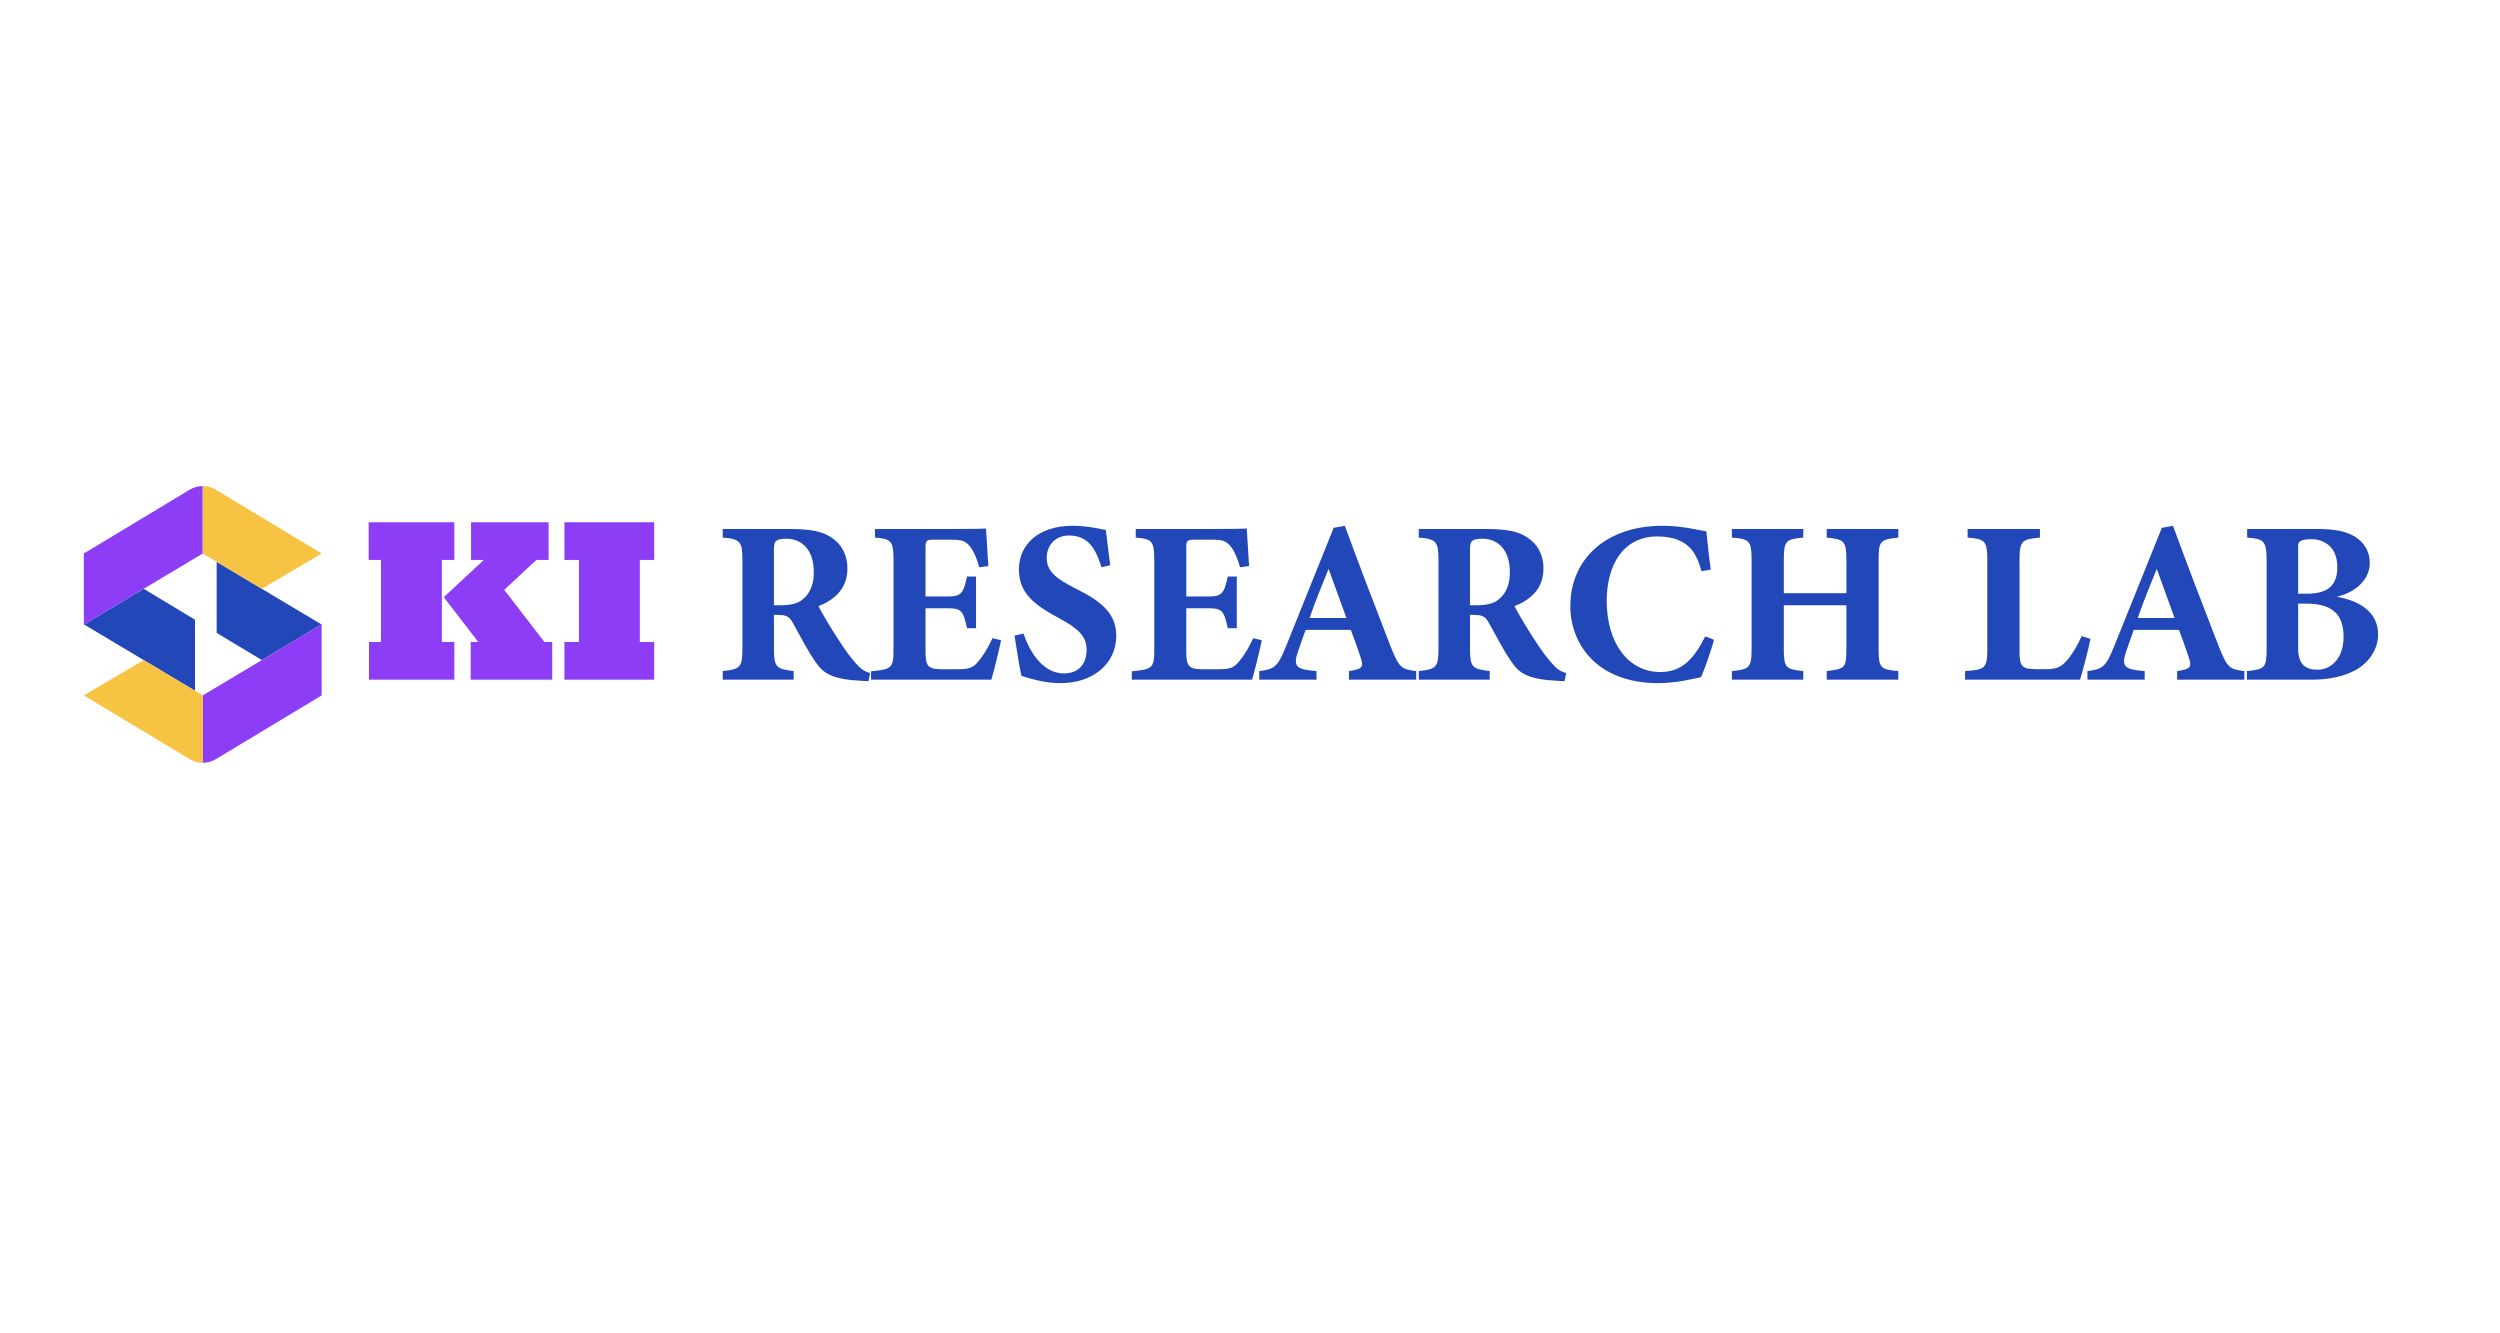 <?xml version="1.0" encoding="utf-8"?>
<!-- Generator: Adobe Illustrator 25.2.0, SVG Export Plug-In . SVG Version: 6.00 Build 0)  -->
<svg version="1.1" id="Layer_1" xmlns="http://www.w3.org/2000/svg" xmlns:xlink="http://www.w3.org/1999/xlink" x="0px" y="0px"
	 viewBox="0 0 1500 800" style="enable-background:new 0 0 1500 800;" xml:space="preserve">
<style type="text/css">
	.st0{fill:#2247B9;}
	.st1{fill:#8D3DF5;}
	.st2{fill:#F6C343;}
</style>
<g>
	<g>
		<g>
			<polygon class="st0" points="117,414.45 117,371.83 86.22,353.28 50.41,374.67 			"/>
		</g>
	</g>
	<g>
		<g>
			<polygon class="st0" points="129.99,337.09 129.99,379.71 157.1,396.05 192.89,374.67 			"/>
		</g>
	</g>
	<g>
		<g>
			<path class="st1" d="M192.9,374.67l-35.79,21.38l-35.46,21.18v40.48c2.69,0,5.37-0.72,7.76-2.16L193,417.23v-42.5v-0.12
				L192.9,374.67z"/>
		</g>
	</g>
	<g>
		<g>
			<path class="st1" d="M113.89,293.78l-63.55,38.29h0l-0.04,0.03v42.46v0.16l0.13-0.08l35.81-21.39h0l35.41-21.15v-40.48
				C118.97,291.63,116.28,292.35,113.89,293.78z"/>
		</g>
	</g>
	<g>
		<g>
			<path class="st2" d="M129.41,293.78c-2.39-1.44-5.07-2.16-7.76-2.16v40.48l35.44,21.17L193,332.1L129.41,293.78z"/>
		</g>
	</g>
	<g>
		<g>
			<path class="st2" d="M113.89,455.55c2.39,1.44,5.07,2.16,7.76,2.16v-40.48l-35.44-21.17l-35.9,21.17L113.89,455.55z"/>
		</g>
	</g>
</g>
<g>
	<g>
		<path class="st1" d="M272.59,407.8h-51.2v-22.61h7.2v-49.23h-7.4v-22.61h51.41v22.61h-7.47v49.23h7.47V407.8z M331.32,407.8
			h-48.89v-22.61h4.55l-20.71-26.89l24.04-22.34h-7.67v-22.61h46.52v22.61h-7.33l-19.29,17.93l24.11,31.31h4.69V407.8z"/>
		<path class="st1" d="M392.51,407.8h-53.85v-22.61h8.69v-49.23h-8.69v-22.61h53.85v22.61h-8.62v49.23h8.62V407.8z"/>
		<path class="st0" d="M521.1,408.63c-0.83,0-2.5,0-4.17-0.14c-17.66-0.83-22.81-4.59-26.98-10.43c-5.56-7.65-9.6-16.13-14.32-24.48
			c-2.09-3.75-4.03-4.59-8.48-4.59l-2.78-0.14v20.3c0,11.26,1.39,12.24,11.82,13.49v5.15h-42.56v-5.15
			c10.57-1.11,11.82-2.23,11.82-13.49V335.9c0-10.99-1.39-12.52-11.82-13.35v-5.15h40.33c12.38,0,19.47,1.39,25.17,5.28
			c5.56,3.75,9.32,9.87,9.32,18.5c0,12.38-8.21,18.91-17.38,22.53c2.09,4.17,7.51,13.21,11.68,19.61
			c4.87,7.65,7.93,11.4,10.57,14.46c3.2,3.62,4.73,4.73,8.76,6.12L521.1,408.63z M468.11,363.16c5.98,0,10.57-0.97,13.63-3.62
			c4.59-3.89,6.54-9.18,6.54-16.27c0-14.74-8.48-20.03-16.27-20.03c-3.75,0-5.56,0.56-6.4,1.39c-0.97,0.83-1.25,2.5-1.25,5.28v33.24
			H468.11z"/>
		<path class="st0" d="M600.65,384.16c-0.7,3.75-4.59,19.75-5.84,23.64h-72.18v-5.01c12.66-1.25,13.49-1.95,13.49-13.63v-53.12
			c0-11.82-1.67-12.66-11.13-13.49v-5.15h45.2c14.6,0,19.47-0.14,21.42-0.28c0.14,2.5,0.83,13.91,1.39,22.53l-5.42,0.7
			c-1.25-4.73-3.62-10.43-5.98-12.93c-2.5-2.78-4.31-3.62-11.4-3.62h-9.04c-5.28,0-5.84,0.28-5.84,5.01v29.07h13.63
			c7.79,0,9.18-2.09,11.26-11.96h5.42v31.01h-5.42c-2.23-10.29-3.34-11.96-11.4-11.96h-13.49v23.92c0,9.6,0.28,12.52,8.9,12.66h9.87
			c7.79,0,9.87-0.97,12.93-4.73c3.48-4.03,6.26-9.18,8.48-13.91L600.65,384.16z"/>
		<path class="st0" d="M660.86,340.35c-2.78-8.9-6.68-19.05-19.47-19.05c-8.07,0-13.35,5.7-13.35,13.49
			c0,7.65,5.15,12.24,17.38,18.36c14.88,7.37,24.34,14.6,24.34,28.37c0,16.41-13.63,28.37-33.52,28.37c-8.9,0-16.83-2.36-23.36-4.31
			c-0.83-3.2-3.2-17.66-4.17-24.2l5.42-1.25c2.78,8.76,10.57,23.92,24.2,23.92c8.48,0,13.63-5.28,13.63-14.19
			c0-8.07-5.01-12.79-16.69-19.05c-14.46-7.79-23.92-14.74-23.92-29.2c0-14.6,11.4-26.15,32.26-26.15c9.6,0,16.83,2.09,19.89,2.5
			c0.56,5.15,1.53,12.38,2.64,21.14L660.86,340.35z"/>
		<path class="st0" d="M757.1,384.16c-0.7,3.75-4.59,19.75-5.84,23.64h-72.18v-5.01c12.66-1.25,13.49-1.95,13.49-13.63v-53.12
			c0-11.82-1.67-12.66-11.13-13.49v-5.15h45.2c14.6,0,19.47-0.14,21.42-0.28c0.14,2.5,0.83,13.91,1.39,22.53l-5.42,0.7
			c-1.25-4.73-3.62-10.43-5.98-12.93c-2.5-2.78-4.31-3.62-11.4-3.62h-9.04c-5.28,0-5.84,0.28-5.84,5.01v29.07h13.63
			c7.79,0,9.18-2.09,11.26-11.96h5.42v31.01h-5.42c-2.23-10.29-3.34-11.96-11.4-11.96h-13.49v23.92c0,9.6,0.28,12.52,8.9,12.66h9.87
			c7.79,0,9.87-0.97,12.93-4.73c3.48-4.03,6.26-9.18,8.48-13.91L757.1,384.16z"/>
		<path class="st0" d="M809.39,407.8v-5.15c8.76-1.25,8.76-2.78,6.81-8.76c-1.39-4.17-3.62-10.43-5.7-15.99h-27.12
			c-1.53,4.31-3.48,9.6-4.87,13.91c-2.92,8.76,0.42,9.87,11.4,10.85v5.15h-34.35v-5.15c8.76-1.11,10.99-2.36,15.71-14.05l28.93-71.9
			l6.68-1.25c8.9,24.2,18.36,48.95,27.4,72.18c5.15,12.93,6.4,13.91,15.44,15.02v5.15H809.39z M797.15,341.33
			c-4.03,10.01-7.93,19.33-11.4,29.48h22.11L797.15,341.33z"/>
		<path class="st0" d="M938.73,408.63c-0.83,0-2.5,0-4.17-0.14c-17.66-0.83-22.81-4.59-26.98-10.43
			c-5.56-7.65-9.6-16.13-14.32-24.48c-2.09-3.75-4.03-4.59-8.48-4.59l-2.78-0.14v20.3c0,11.26,1.39,12.24,11.82,13.49v5.15h-42.56
			v-5.15c10.57-1.11,11.82-2.23,11.82-13.49V335.9c0-10.99-1.39-12.52-11.82-13.35v-5.15h40.33c12.38,0,19.47,1.39,25.17,5.28
			c5.56,3.75,9.32,9.87,9.32,18.5c0,12.38-8.21,18.91-17.38,22.53c2.09,4.17,7.51,13.21,11.68,19.61
			c4.87,7.65,7.93,11.4,10.57,14.46c3.2,3.62,4.73,4.73,8.76,6.12L938.73,408.63z M885.74,363.16c5.98,0,10.57-0.97,13.63-3.62
			c4.59-3.89,6.54-9.18,6.54-16.27c0-14.74-8.48-20.03-16.27-20.03c-3.75,0-5.56,0.56-6.4,1.39c-0.97,0.83-1.25,2.5-1.25,5.28v33.24
			H885.74z"/>
		<path class="st0" d="M1028.43,383.88c-1.95,6.95-5.56,17.52-7.79,22.39c-3.62,0.83-15.02,3.62-25.59,3.62
			c-37.41,0-52.85-24.06-52.85-46.17c0-28.79,21.97-48.26,55.35-48.26c12.1,0,22.81,2.92,26.28,3.34c0.7,6.54,1.67,16.83,2.64,22.95
			l-5.56,0.97c-2.92-10.85-7.09-15.99-14.46-18.91c-3.34-1.39-8.34-1.95-12.1-1.95c-20.16,0-30.32,16.83-30.32,38.66
			c0,25.45,13.07,42.69,32.12,42.69c11.68,0,19.47-6.12,26.98-21.42L1028.43,383.88z"/>
		<path class="st0" d="M1138.99,322.55c-10.85,1.11-11.82,1.95-11.82,13.49v53.26c0,11.54,1.11,12.38,11.82,13.35v5.15h-42.97v-5.15
			c10.99-1.39,11.82-1.81,11.82-13.35v-26.15h-37.55v26.15c0,11.54,1.25,12.24,11.68,13.35v5.15h-42.83v-5.15
			c10.29-1.11,11.82-1.81,11.82-13.35v-53.26c0-11.54-1.25-12.66-11.82-13.49v-5.15h42.83v5.15c-10.57,0.97-11.68,1.95-11.68,13.49
			v19.89h37.55v-19.89c0-11.54-1.39-12.38-11.82-13.49v-5.15h42.97V322.55z"/>
		<path class="st0" d="M1254.28,383.32c-1.11,5.98-5.01,20.72-6.26,24.48h-68.98v-5.15c12.24-0.83,13.35-1.81,13.35-13.49v-52.98
			c0-11.68-1.39-12.79-11.82-13.63v-5.15h43.39v5.15c-10.85,0.97-12.24,1.95-12.24,13.63v53.96c0,7.65,0.28,11.13,7.93,11.26
			c0.28,0.14,6.68,0.14,7.23,0.14c7.93,0,10.01-1.67,13.35-5.42c2.64-2.78,6.26-8.76,8.76-14.46L1254.28,383.32z"/>
		<path class="st0" d="M1306.29,407.8v-5.15c8.76-1.25,8.76-2.78,6.81-8.76c-1.39-4.17-3.62-10.43-5.7-15.99h-27.12
			c-1.53,4.31-3.48,9.6-4.87,13.91c-2.92,8.76,0.42,9.87,11.4,10.85v5.15h-34.35v-5.15c8.76-1.11,10.99-2.36,15.71-14.05l28.93-71.9
			l6.68-1.25c8.9,24.2,18.36,48.95,27.4,72.18c5.15,12.93,6.4,13.91,15.44,15.02v5.15H1306.29z M1294.05,341.33
			c-4.03,10.01-7.93,19.33-11.4,29.48h22.11L1294.05,341.33z"/>
		<path class="st0" d="M1401.97,358.01c14.6,2.64,24.89,9.6,24.89,22.81c0,8.62-5.42,16.69-13.35,21.14
			c-7.09,3.89-16.13,5.84-26.42,5.84h-38.94v-5.15c10.71-1.11,11.82-1.81,11.82-13.49v-52.98c0-11.68-1.81-12.93-11.68-13.63v-5.15
			h42.28c10.57,0,17.25,1.39,22.81,4.87c5.15,3.34,8.48,8.62,8.48,15.44C1421.86,349.25,1411.01,356.21,1401.97,358.01z
			 M1384.31,356.21c13.21,0,18.08-5.7,18.08-15.99c0-12.1-7.93-16.69-15.58-16.69c-3.34,0-5.42,0.42-6.54,1.11
			c-1.53,0.97-1.39,2.23-1.39,5.15v26.42H1384.31z M1378.89,388.89c0,10.01,4.59,13.07,12.1,12.93c7.65-0.14,15.16-6.81,15.16-19.75
			c0-13.49-6.81-19.89-22.39-19.89h-4.87V388.89z"/>
	</g>
</g>
</svg>
